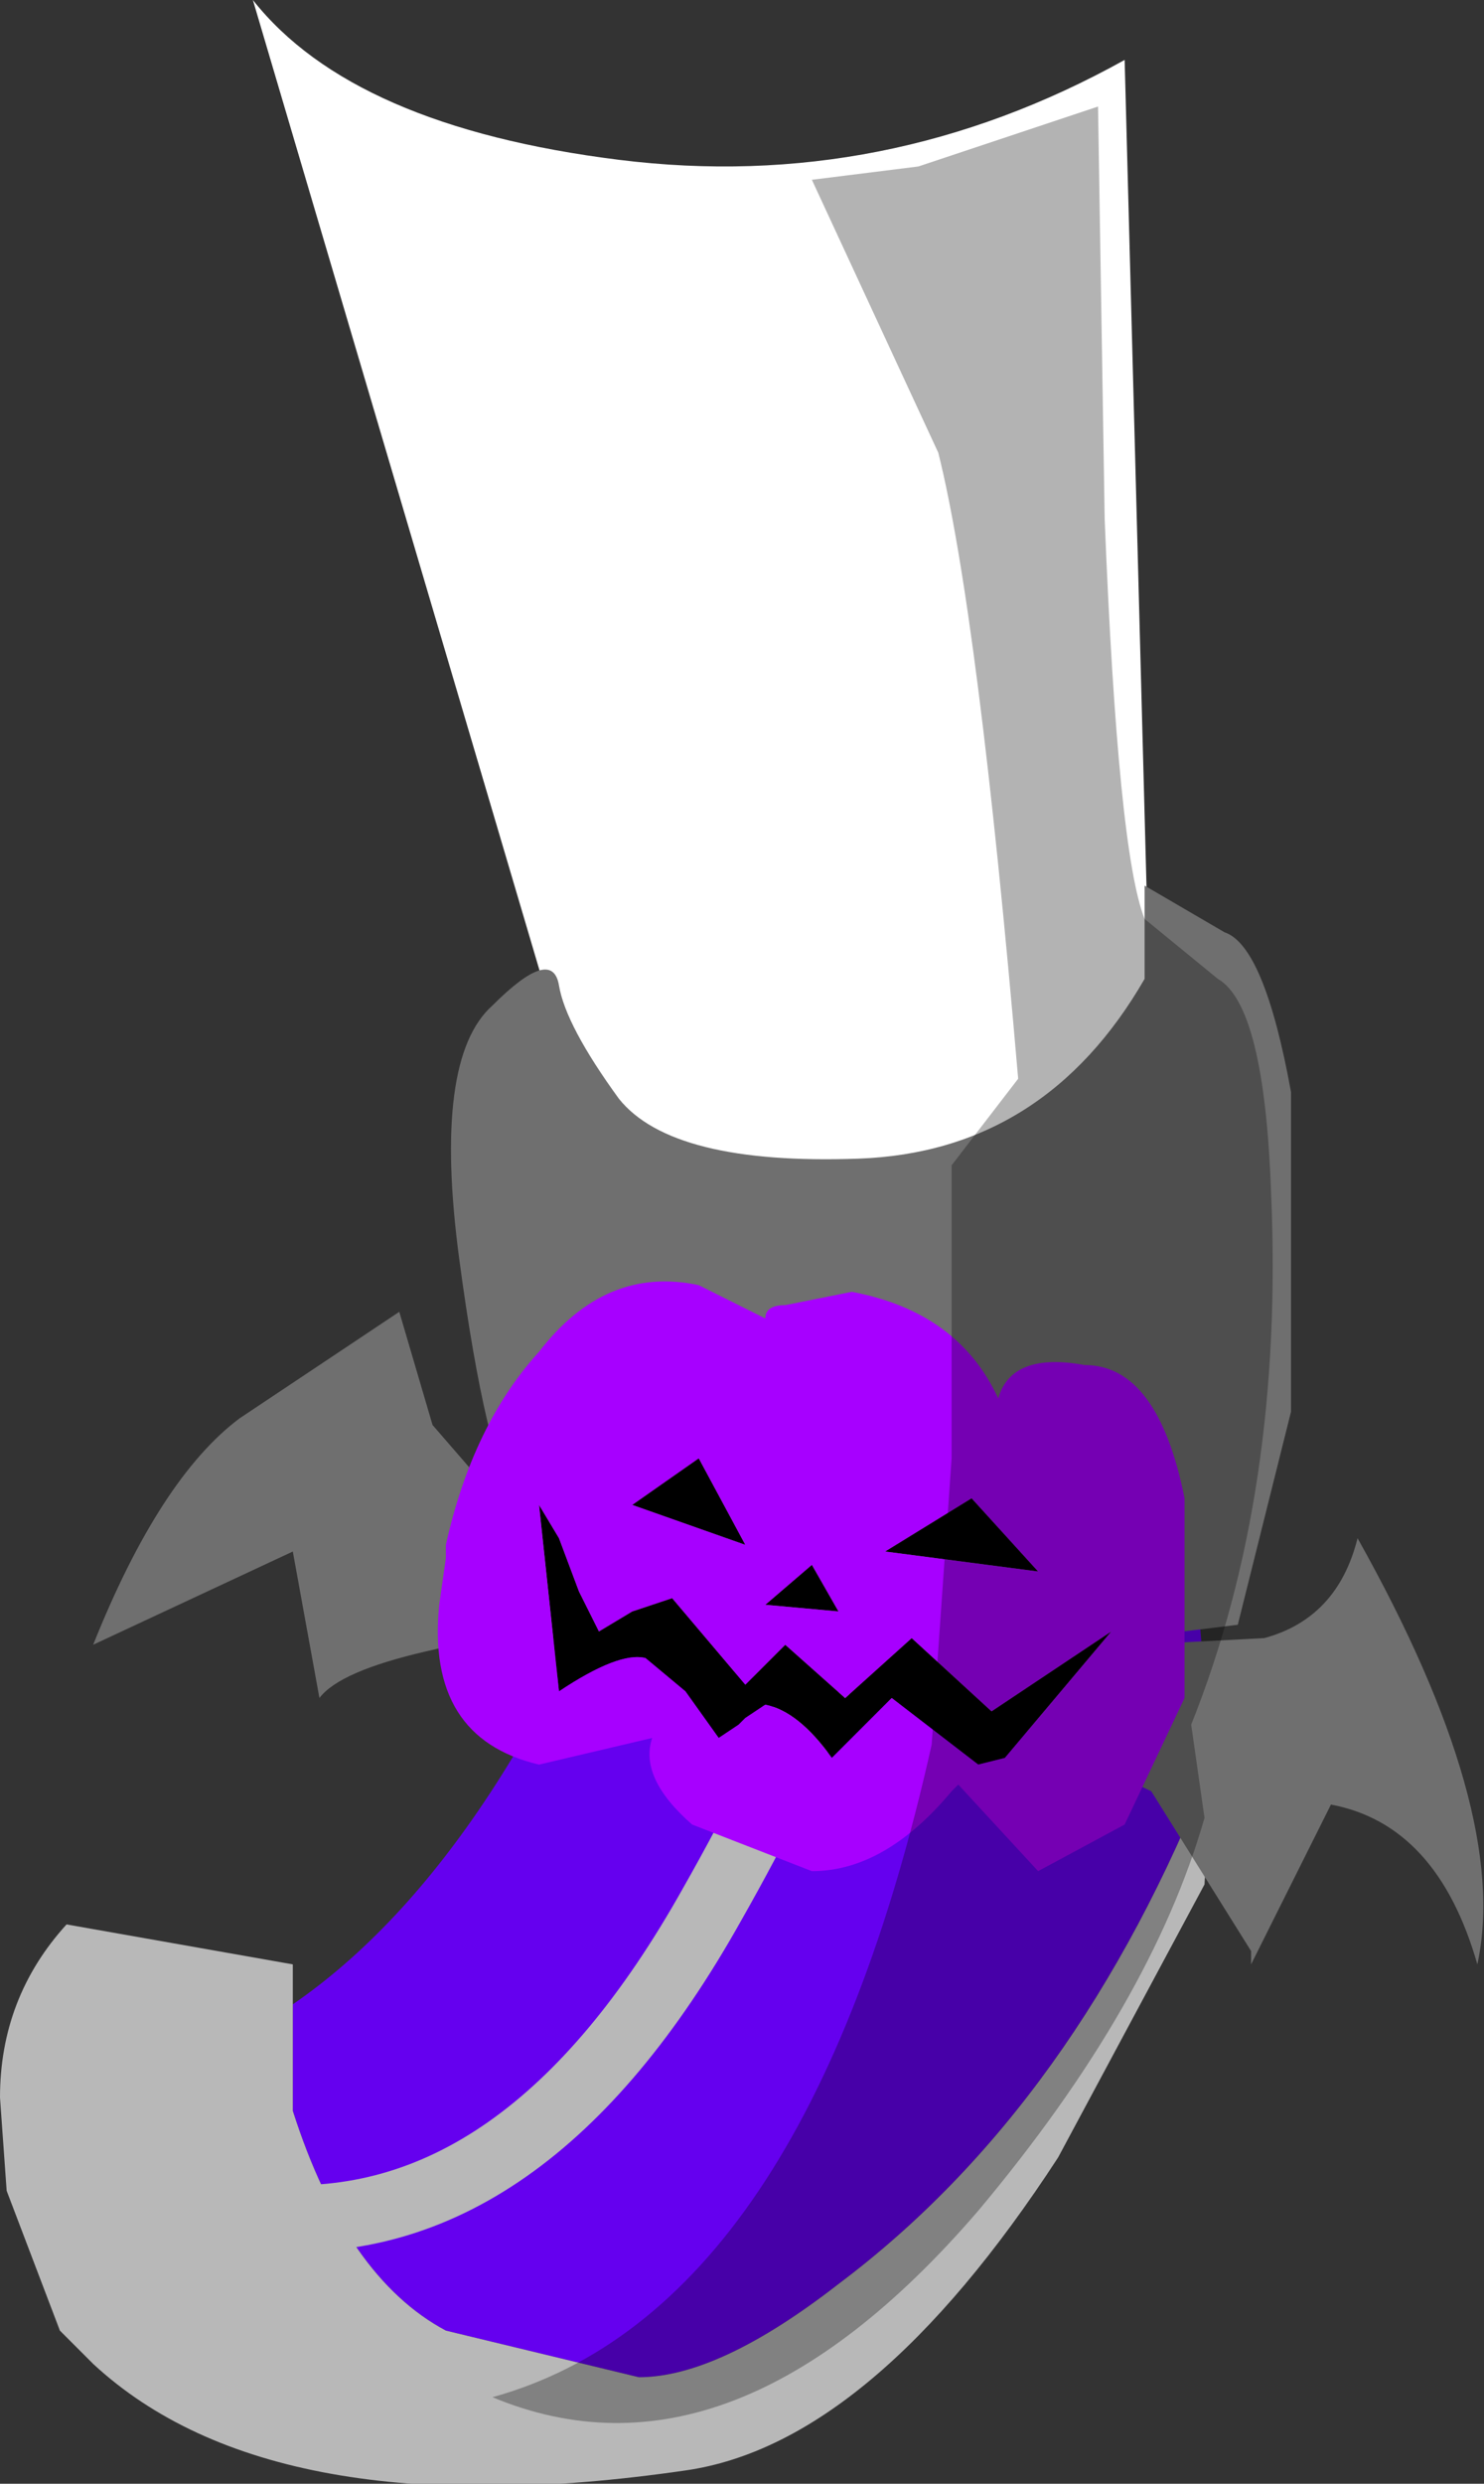 <svg xmlns="http://www.w3.org/2000/svg" xmlns:ffdec="https://www.free-decompiler.com/flash" xmlns:xlink="http://www.w3.org/1999/xlink" ffdec:objectType="frame" width="11.15" height="18.65"><rect width="100%" height="100%" fill="#333333" stroke="none"/><use ffdec:characterId="1" xlink:href="#a" width="11.15" height="18.65"/><defs><g id="a"><path fill="#6500ef" fill-rule="evenodd" d="M2.2 15.05q1.6-1.1 2.7-4.1 1.2.6 1.95.55l2.05-.75.2 2.5q-1 2.55-2.8 3.9-.9.7-1.5.7l-1.45-.35q-.75-.4-1.15-1.65z"/><path fill="#fff" fill-rule="evenodd" d="M4.65 1.2q2 .25 3.8-.75L8.7 9.9q-1.65 1.1-3.8.25L1.9 0q.75.95 2.75 1.2"/><path fill="#b8b8b8" fill-rule="evenodd" d="m9.1 13.25-.05.9-1.1 2.05q-1.4 2.15-2.8 2.35-3.1.45-4.45-.8l-.25-.25-.4-1.05-.05-.7q0-.75.5-1.3l1.7.3v1.1q.4 1.25 1.15 1.65l1.45.35q.6 0 1.5-.7 1.8-1.35 2.8-3.9"/><path fill="none" stroke="#b8b8b8" stroke-linecap="round" stroke-linejoin="round" stroke-width=".5" d="M2 16.65q1.95.15 3.35-2.35 1.05-1.85 1.05-2.75"/><path fill="#6f6f6f" fill-rule="evenodd" d="M9.2 7q.3.1.5 1.2v2.4l-.4 1.6-2.45.3q-2.15-.05-2.95-1.15-.25-.4-.45-1.9t.25-1.9q.45-.45.5-.15t.45.85q.4.5 1.8.45T8.6 7.35v-.7z"/><path fill="#6f6f6f" fill-rule="evenodd" d="m8.65 13.45-1.05-.5-3.75-.7-.65.15q-.65.15-.8.35l-.2-1.1-1.5.7q.5-1.25 1.1-1.7l1.2-.8.25.85.65.75 2.35.55 2.3.35.95-.05q.55-.15.7-.75 1.15 2.05.9 3.2-.3-1.05-1.1-1.2l-.6 1.2v-.1z"/><path fill-rule="evenodd" d="m8.35 12.25-.8.95-.2.05-.65-.5-.45.45q-.25-.35-.5-.4l-.15.1-.05.05-.15.1-.25-.35-.3-.25q-.2-.05-.65.25l-.15-1.4.15.25.15.4.15.3.25-.15.3-.1.55.65.3-.3.45.4.5-.45.6.55zm-2.25-.5.2.35-.55-.05zm.55-.1.65-.4.5.55zm-1.4-.7.35.65-.85-.3z"/><path fill="#a700ff" fill-rule="evenodd" d="M6.4 9.7q.8.15 1.1.8.1-.35.65-.25.55 0 .75 1v1.5l-.45.95-.65.35-.6-.65-.05.05q-.5.6-1.05.6l-.9-.35q-.4-.35-.3-.65l-.85.2q-.85-.2-.75-1.2l.05-.35v-.1q.2-.9.7-1.45.5-.65 1.2-.5l.5.25q0-.1.15-.1zm1.95 2.55-.9.6-.6-.55-.5.45-.45-.4-.3.3-.55-.65-.3.1-.25.15-.15-.3-.15-.4-.15-.25.15 1.4q.45-.3.65-.25l.3.25.25.35.15-.1.05-.05.15-.1q.25.05.5.4l.45-.45.65.5.2-.05zm-2.25-.5-.35.3.55.05zm-.85-.8-.5.35.85.3zm1.4.7 1.15.15-.5-.55z"/><path fill-opacity=".298" fill-rule="evenodd" d="M9.15 7.35q.35.2.4 1.6.1 2.25-.6 4l.1.7q-.4 1.4-1.7 2.95Q5.5 18.75 3.7 18q2.35-.65 3.3-4.9l.15-2.15v-2.2l.5-.65q-.3-3.5-.6-4.7L6.1 1.35l.8-.1L8.25.8l.05 3.1q.1 2.5.3 3z"/></g></defs></svg>